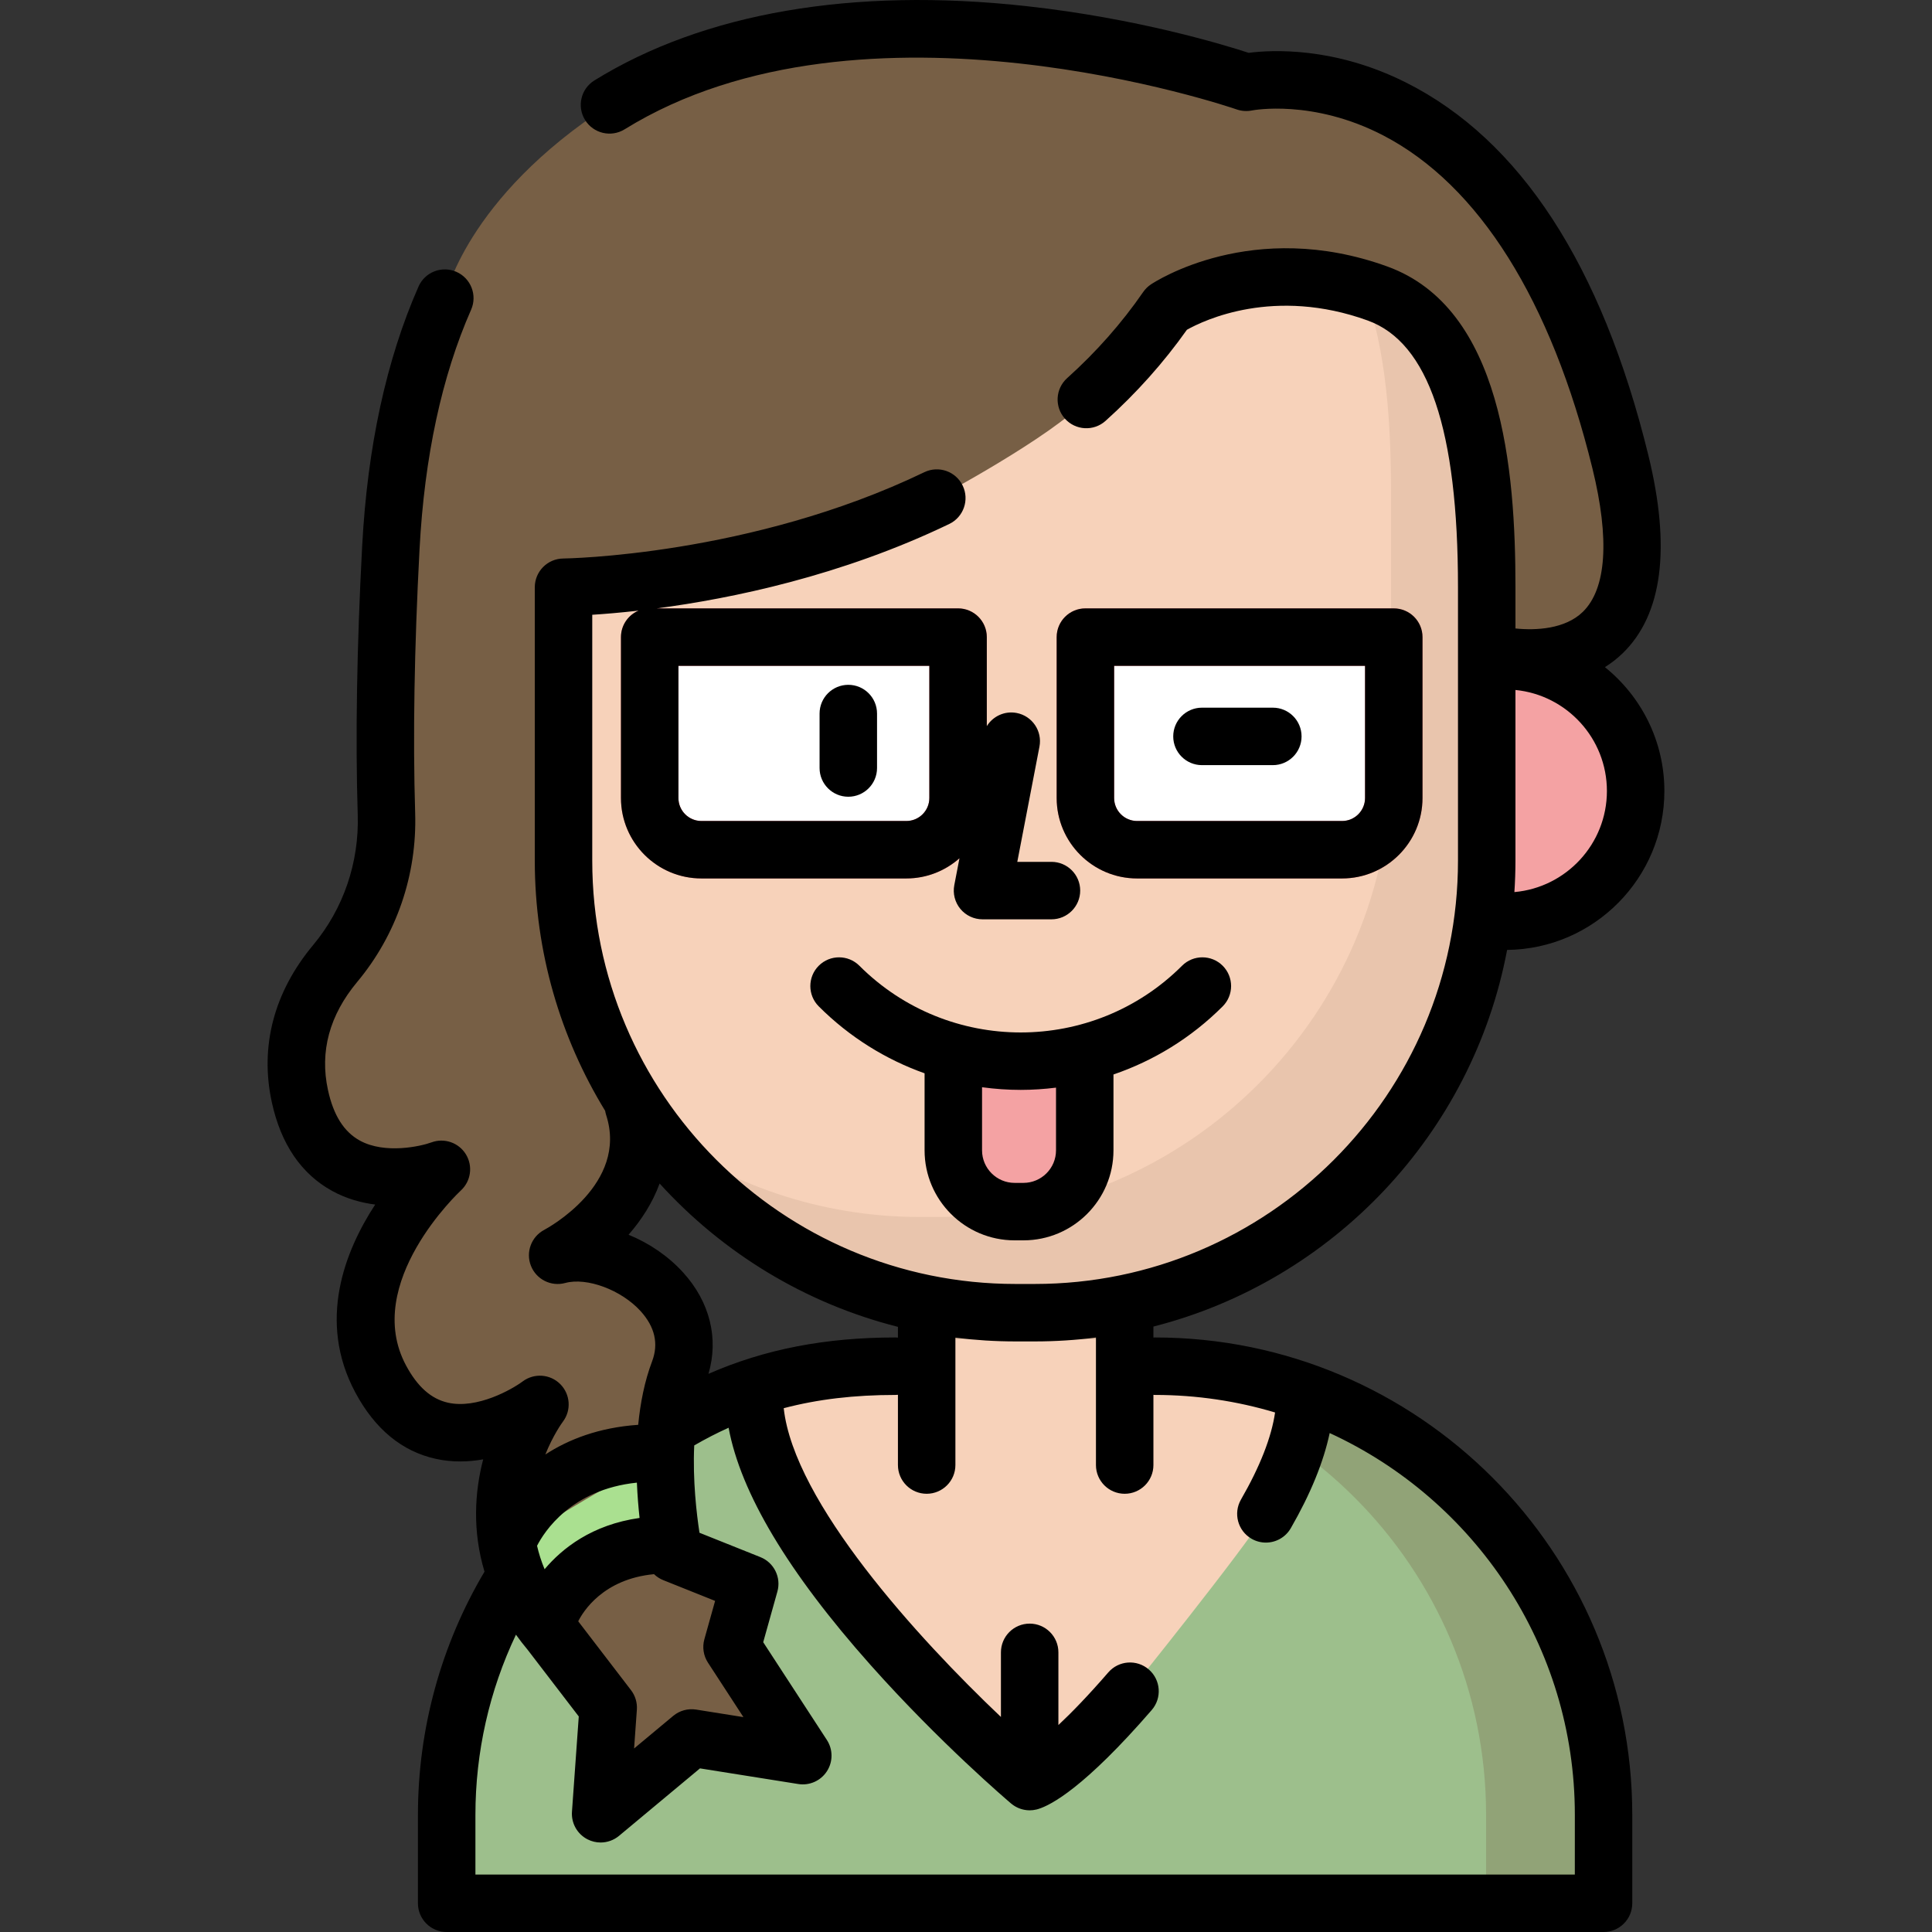 <?xml version="1.0" encoding="iso-8859-1"?>
<!-- Generator: Adobe Illustrator 19.0.0, SVG Export Plug-In . SVG Version: 6.00 Build 0)  -->
<svg xmlns="http://www.w3.org/2000/svg" xmlns:xlink="http://www.w3.org/1999/xlink" version="1.1" id="Layer_1" x="0px" y="0px" viewBox="0 0 511.998 511.998" style="enable-background:new 0 0 511.998 511.998;" xml:space="preserve">
<rect x="0" y="0" width="511.998" height="511.998" fill="#333333" stroke="none"/>
<path style="fill:#F4A2A3;" d="M389.778,252.89c21.313,0,38.591-18.297,38.591-40.869s-17.278-40.869-38.591-40.869H145.853  c-21.313,0-38.591,18.297-38.591,40.869s17.278,40.869,38.591,40.869H389.778z"/>
<path style="fill:#9DBF8C;" d="M237.262,362.056c-22.938,0-41.844,4.89-60.008,16.142l-41.221,40.369  c-11.196,18.132-17.657,39.498-17.657,62.374v0.236v23.21h306.581v-23.21v-0.236c0-65.659-53.227-118.885-118.885-118.885  L237.262,362.056L237.262,362.056z"/>
<path style="opacity:0.29;fill:#775F45;enable-background:new    ;" d="M305.395,362.056H274.94  c65.659,0,118.885,53.227,118.885,118.885v0.236v23.21h30.455v-23.21v-0.236C424.282,415.283,371.054,362.056,305.395,362.056z"/>
<g>
	<path style="fill:#F7D2BA;" d="M298.049,331.086v39.164c0,9.941-8.058,17.998-17.998,17.998h-16.48   c-9.941,0-17.998-8.058-17.998-17.998v-39.164H298.049z"/>
	<path style="fill:#F7D2BA;" d="M272.795,472.134c0,0,7.435-1.83,26.591-23.95c0,0,30.082-37.343,36.009-46.999   c6.568-10.701,10.38-21.659,10.38-31.225v-1.079c-12.438-4.415-25.825-6.826-39.776-6.826h-68.81   c-13.658,0-25.882,1.75-37.375,5.53v2.376C199.814,410.267,272.795,472.134,272.795,472.134z"/>
</g>
<g>
	<rect x="245.396" y="341.189" style="opacity:0.29;fill:#775F45;enable-background:new    ;" width="52.532" height="13.672"/>
	<path style="fill:#775F45;" d="M198.686,419.721l-20.092-8.037c0,0-6.027-28.798,1.339-48.22   c7.367-19.422-17.413-34.825-32.146-30.807c0,0,28.128-14.734,20.092-39.513l211.412-44.839   c-8.358-15.476-18.995-36.65-18.995-36.65l29.984-40.059l5.685,2.017l-1.079-0.539c0,0,50.447,14.105,34.516-50.758   C400.976,6.586,330.253,21.814,330.253,21.814s-102.265-36.954-168.731,5.98c-38.323,24.755-43.636,51.215-43.636,51.215   c-7.78,17.664-12.886,39.423-14.302,66.125c-1.489,28.082-1.762,51.332-1.167,70.577c0.446,14.418-4.329,28.53-13.572,39.605   c-6.808,8.157-12.66,20.02-9.371,35.149c6.697,30.807,37.504,19.422,37.504,19.422s-30.807,28.128-16.073,55.587   c14.734,27.459,42.192,6.697,42.192,6.697s-22.77,30.137,2.679,60.276l15.404,20.092l-2.009,28.128l24.11-20.092l29.468,4.688   l-18.752-28.798L198.686,419.721z"/>
</g>
<path style="fill:#F7D2BA;" d="M149.34,155.624c0,0,50.666-0.381,98.924-23.626c0,0,30.738-16.391,39.626-26.128  c7.081-7.758,15.035-15.024,21.331-24.161c0,0,23.393-15.682,55.854-3.924c25.992,9.416,28.921,49.825,28.921,77.839v72.46  c0,65.884-53.905,119.79-119.79,119.79h-5.076c-65.884,0-119.79-53.905-119.79-119.79L149.34,155.624"/>
<path style="opacity:0.11;fill:#775F45;enable-background:new    ;" d="M365.074,77.785c-1.239-0.449-2.459-0.845-3.67-1.215  c6.2,16.258,7.226,37.136,7.226,53.689v72.46c0,65.884-53.905,119.79-119.79,119.79h-5.076c-26.508,0-51.072-8.731-70.971-23.452  c21.868,29.56,56.961,48.818,96.337,48.818h5.076c65.884,0,119.79-53.905,119.79-119.79v-72.46  C393.995,127.611,391.066,87.201,365.074,77.785z"/>
<g>
	<path style="fill:#FFFFFF;" d="M240.192,225.184h-54.311c-7.569,0-13.705-6.136-13.705-13.705v-42.637h81.721v42.637   C253.897,219.048,247.761,225.184,240.192,225.184z"/>
	<path style="fill:#FFFFFF;" d="M355.658,225.184h-54.311c-7.569,0-13.705-6.136-13.705-13.705v-42.637h81.721v42.637   C369.363,219.048,363.227,225.184,355.658,225.184z"/>
</g>
<path style="fill:#F4A2A3;" d="M287.467,279.67v25.177c0,8.933-7.309,16.243-16.243,16.243h-2.345  c-8.933,0-16.243-7.309-16.243-16.243V279.67H287.467z"/>
<g>
	<path style="fill:#EA7177;" d="M240.193,232.798h-54.311c-11.756,0-21.319-9.563-21.319-21.319v-42.637   c0-4.205,3.409-7.614,7.614-7.614h81.721c4.205,0,7.614,3.409,7.614,7.614v42.637C261.512,223.234,251.948,232.798,240.193,232.798   z M179.791,176.456v35.023c0,3.359,2.732,6.091,6.091,6.091h54.311c3.359,0,6.091-2.732,6.091-6.091v-35.023H179.791z"/>
	<path style="fill:#EA7177;" d="M355.658,232.798h-54.311c-11.756,0-21.319-9.563-21.319-21.319v-42.637   c0-4.205,3.409-7.614,7.614-7.614h81.721c4.205,0,7.614,3.409,7.614,7.614v42.637C376.977,223.234,367.413,232.798,355.658,232.798   z M295.256,176.456v35.023c0,3.359,2.732,6.091,6.091,6.091h54.311c3.359,0,6.091-2.732,6.091-6.091v-35.023H295.256z"/>
</g>
<path style="fill:#AAE090;" d="M144.833,431.739c0.101,0.1,8.811-22.374,33.409-22.002c0,0-2.836-16.7-1.865-24.176  c0.162-1.248-41.758,24.134-41.758,24.134S136.221,423.126,144.833,431.739z"/>
<path d="M224.809,211.143c4.205,0,7.614-3.409,7.614-7.614v-14.431c0-4.205-3.409-7.614-7.614-7.614s-7.614,3.409-7.614,7.614  v14.431C217.195,207.734,220.604,211.143,224.809,211.143z"/>
<path d="M337.312,187.54h-18.781c-4.205,0-7.614,3.409-7.614,7.614s3.409,7.614,7.614,7.614h18.781c4.205,0,7.614-3.409,7.614-7.614  S341.518,187.54,337.312,187.54z"/>
<path d="M306.072,354.442c-0.138,0-0.273,0.013-0.409,0.02v-2.908c47.592-12.131,84.556-51.127,93.736-99.816  c23.022-0.245,41.677-19.039,41.677-42.118c0-13.254-6.158-25.092-15.757-32.82c1.634-1.027,3.214-2.235,4.698-3.673  c10.562-10.232,12.843-27.938,6.779-52.627c-12.344-50.259-33.948-83.446-64.211-98.638c-19.088-9.581-35.757-8.628-41.672-7.858  c-6.571-2.149-29.544-9.154-58.964-12.386c-45.895-5.043-85.466,1.77-114.434,19.703c-3.575,2.213-4.679,6.906-2.466,10.482  c2.212,3.574,6.904,4.68,10.482,2.466c63.339-39.211,161.22-5.614,162.197-5.272c1.295,0.456,2.737,0.541,4.082,0.27  c0.158-0.032,16.082-3.095,34.809,6.646c25.292,13.158,44.445,43.662,55.389,88.218c4.605,18.748,3.724,31.896-2.547,38.02  c-4.684,4.573-12.434,4.956-17.85,4.399v-10.925c0-31.21-3.519-73.977-33.942-84.998c-35.68-12.925-61.6,4.03-62.687,4.758  c-0.797,0.534-1.485,1.214-2.03,2.004c-5.667,8.223-12.445,15.9-20.149,22.817c-3.129,2.81-3.387,7.623-0.578,10.752  c2.809,3.129,7.623,3.389,10.752,0.578c8.168-7.336,15.416-15.452,21.562-24.145c4.562-2.555,23.154-11.425,47.942-2.447  c16.082,5.825,23.9,28.945,23.9,70.681v72.46c0,61.854-50.322,112.176-112.176,112.176h-5.076  c-61.854,0-112.176-50.322-112.176-112.176V162.92c3.228-0.205,7.383-0.544,12.274-1.1c-2.741,1.152-4.666,3.862-4.666,7.021v42.637  c0,11.756,9.563,21.319,21.319,21.319h54.311c5.398,0,10.317-2.032,14.077-5.351l-1.371,7.13c-0.428,2.23,0.16,4.536,1.607,6.287  c1.447,1.751,3.599,2.765,5.87,2.765h18.273c4.205,0,7.614-3.409,7.614-7.614c0-4.205-3.409-7.614-7.614-7.614h-9.055l5.874-30.539  c0.794-4.13-1.91-8.121-6.039-8.915c-3.197-0.612-6.304,0.874-7.916,3.49v-23.594c0-4.205-3.409-7.614-7.614-7.614h-79.839  c19.811-2.609,48.923-8.601,77.509-22.37c3.788-1.824,5.38-6.375,3.555-10.164c-1.824-3.789-6.374-5.381-10.164-3.555  c-46.052,22.182-95.19,22.868-95.681,22.872c-0.11,0.001-0.216,0.013-0.325,0.019c-0.142,0.007-0.285,0.01-0.425,0.024  c-0.119,0.012-0.235,0.036-0.351,0.054c-0.134,0.02-0.27,0.037-0.402,0.065c-0.122,0.025-0.24,0.061-0.358,0.092  c-0.123,0.032-0.248,0.06-0.369,0.098s-0.238,0.086-0.355,0.13c-0.114,0.043-0.23,0.08-0.342,0.128  c-0.118,0.051-0.229,0.11-0.344,0.165c-0.107,0.052-0.216,0.1-0.32,0.157c-0.112,0.061-0.217,0.131-0.325,0.198  c-0.1,0.062-0.204,0.12-0.301,0.186c-0.105,0.071-0.202,0.15-0.304,0.226c-0.093,0.071-0.191,0.138-0.281,0.213  c-0.096,0.08-0.187,0.169-0.279,0.254c-0.086,0.079-0.177,0.156-0.26,0.24c-0.087,0.087-0.166,0.183-0.249,0.274  c-0.08,0.089-0.164,0.176-0.241,0.269c-0.077,0.093-0.145,0.194-0.218,0.291c-0.073,0.098-0.149,0.194-0.218,0.296  c-0.067,0.101-0.126,0.206-0.188,0.31c-0.064,0.107-0.132,0.21-0.191,0.319c-0.058,0.109-0.108,0.222-0.16,0.334  c-0.053,0.111-0.11,0.219-0.157,0.332c-0.049,0.117-0.088,0.239-0.131,0.358c-0.041,0.114-0.086,0.225-0.122,0.342  c-0.039,0.126-0.066,0.256-0.098,0.384c-0.028,0.116-0.063,0.228-0.086,0.345c-0.026,0.133-0.043,0.27-0.062,0.406  c-0.017,0.117-0.04,0.231-0.051,0.35c-0.013,0.139-0.015,0.281-0.021,0.421c-0.005,0.111-0.016,0.219-0.016,0.33v72.46  c0,24.269,6.824,46.973,18.649,66.299c0.062,0.371,0.142,0.741,0.261,1.11c5.931,18.286-15.49,29.945-16.383,30.421  c-3.443,1.803-4.975,5.911-3.553,9.528c1.422,3.617,5.338,5.581,9.09,4.561c5.737-1.566,14.883,1.848,19.971,7.45  c3.792,4.176,4.819,8.654,3.053,13.311c-1.997,5.265-3.122,11.063-3.683,16.827c-10.451,0.715-18.503,3.889-24.606,7.863  c2.051-5.109,4.386-8.342,4.647-8.695c2.284-3.023,1.986-7.254-0.683-9.944c-2.667-2.688-6.92-2.998-9.96-0.737  c-2.896,2.154-12.097,7.368-19.786,5.653c-4.463-0.995-8.104-4.22-11.129-9.859c-11.722-21.846,14.246-46.132,14.499-46.365  c2.689-2.456,3.263-6.472,1.369-9.582c-1.894-3.11-5.724-4.444-9.143-3.182c-2.805,1.036-12.308,3.175-18.956-0.469  c-4.239-2.324-7.01-6.716-8.47-13.429c-2.213-10.18,0.403-19.82,7.776-28.653c10.396-12.456,15.843-28.337,15.337-44.718  c-0.623-20.151-0.232-43.681,1.16-69.938c1.296-24.467,5.895-45.817,13.665-63.458c1.694-3.849-0.051-8.342-3.898-10.037  c-3.851-1.694-8.342,0.051-10.037,3.898c-8.516,19.334-13.541,42.478-14.936,68.79c-1.416,26.681-1.811,50.641-1.175,71.215  c0.391,12.65-3.802,24.899-11.806,34.49c-10.39,12.448-14.182,26.849-10.966,41.645c2.417,11.12,7.811,19.042,16.031,23.547  c3.718,2.036,7.622,3.113,11.37,3.591c-8.086,12.376-15.397,30.921-5.238,49.854c5.195,9.681,12.376,15.585,21.345,17.547  c4.316,0.945,8.575,0.822,12.513,0.124c-2.28,8.723-2.871,19.05,0.351,29.759c-11.538,19.458-17.643,41.681-17.643,64.438v23.445  c0,4.205,3.409,7.614,7.614,7.614h306.581c4.205,0,7.614-3.409,7.614-7.614v-23.445C432.571,411.19,375.825,354.442,306.072,354.442  z M401.33,236.41c0.179-2.753,0.279-5.529,0.279-8.326V182.85c13.588,1.342,24.238,12.834,24.238,26.769  C425.848,223.65,415.051,235.199,401.33,236.41z M179.791,176.456h66.493v35.023c0,3.359-2.732,6.091-6.091,6.091h-54.311  c-3.359,0-6.091-2.732-6.091-6.091V176.456z M166.574,327.216c3.378-3.868,6.35-8.429,8.233-13.576  c16.611,18.296,38.461,31.752,63.153,37.985v2.853c-0.229-0.021-0.461-0.036-0.696-0.036c-18.508,0-34.59,3.099-49.515,9.639  c2.764-9.372,0.38-19.054-6.713-26.864C177.059,332.839,171.981,329.418,166.574,327.216z M187.617,440.618l9.396,14.431  l-12.535-1.994c-2.168-0.344-4.382,0.264-6.07,1.67l-10.367,8.639l0.735-10.285c0.132-1.857-0.419-3.697-1.552-5.174l-13.989-18.248  c1.269-2.54,6.564-11.2,20.088-12.489c0.696,0.67,1.52,1.214,2.444,1.584l13.744,5.498l-2.845,10.16  C186.074,436.52,186.422,438.783,187.617,440.618z M168.781,392.912c0.144,3.411,0.409,6.578,0.712,9.358  c-12.615,1.779-20.526,8.072-25.169,13.588c-0.883-2.105-1.532-4.178-2-6.21C144.185,406.004,151.316,394.722,168.781,392.912z   M417.344,496.773H125.991v-15.832c0-16.612,3.692-32.898,10.741-47.735c0.961,1.341,1.99,2.679,3.108,4.011l13.539,17.66  l-1.803,25.246c-0.217,3.046,1.405,5.926,4.122,7.317c1.098,0.562,2.288,0.839,3.472,0.839c1.746,0,3.478-0.6,4.876-1.764  l21.455-17.878l26.053,4.145c2.968,0.476,5.944-0.85,7.582-3.374s1.636-5.777-0.006-8.3l-16.872-25.909l3.759-13.424  c1.049-3.745-0.893-7.678-4.504-9.122l-16.145-6.458c-0.758-4.949-1.821-13.916-1.392-23.142c3.005-1.744,6.036-3.3,9.112-4.688  c3.186,17.255,15.788,38.345,37.601,62.859c18.39,20.668,36.493,36.073,37.256,36.719c0.013,0.011,0.028,0.021,0.042,0.033  c0.076,0.064,0.157,0.122,0.237,0.183c0.107,0.082,0.212,0.165,0.323,0.241c0.091,0.063,0.186,0.12,0.279,0.179  c0.104,0.065,0.206,0.13,0.312,0.19c0.104,0.058,0.21,0.112,0.317,0.165c0.102,0.051,0.203,0.102,0.307,0.147  c0.113,0.051,0.226,0.096,0.342,0.142c0.104,0.041,0.207,0.078,0.313,0.115c0.117,0.04,0.234,0.077,0.352,0.112  c0.113,0.032,0.225,0.06,0.34,0.087c0.114,0.026,0.227,0.054,0.342,0.076c0.136,0.025,0.272,0.044,0.409,0.063  c0.096,0.013,0.193,0.029,0.29,0.039c0.238,0.022,0.477,0.037,0.717,0.037c0.001,0,0.002,0,0.003,0l0,0l0,0c0.001,0,0.002,0,0.003,0  c0.289,0,0.575-0.019,0.855-0.052c0.074-0.008,0.147-0.023,0.22-0.034c0.216-0.03,0.429-0.068,0.64-0.117  c0.033-0.008,0.068-0.01,0.103-0.018c0.122-0.03,0.258-0.068,0.401-0.111c0.025-0.008,0.051-0.015,0.076-0.023  c3.356-1.026,12.241-5.662,30.05-26.225c2.753-3.178,2.408-7.987-0.771-10.74c-3.181-2.753-7.988-2.408-10.74,0.771  c-5.414,6.251-9.786,10.734-13.223,13.949v-19.263c0-4.205-3.409-7.614-7.614-7.614c-4.205,0-7.614,3.409-7.614,7.614v17.122  c-22.093-20.954-54.842-56.929-57.564-81.826c9.048-2.384,18.737-3.513,29.573-3.513c0.236,0,0.467-0.014,0.696-0.036v18.613  c0,4.205,3.409,7.614,7.614,7.614c4.205,0,7.614-3.409,7.614-7.614v-33.755c5.224,0.655,10.545,0.996,15.943,0.996h5.076  c5.497,0,10.914-0.35,16.229-1.029v33.789c0,4.205,3.409,7.614,7.614,7.614c4.205,0,7.614-3.409,7.614-7.614v-18.599  c0.136,0.007,0.271,0.02,0.409,0.02c11.058,0,21.742,1.629,31.832,4.647c-0.956,6.571-3.983,14.306-9.032,23.067  c-2.099,3.643-0.849,8.299,2.795,10.398c1.198,0.69,2.504,1.018,3.795,1.018c2.633,0,5.195-1.368,6.604-3.813  c5.235-9.083,8.681-17.523,10.307-25.216c38.305,17.6,64.972,56.328,64.972,101.171L417.344,496.773L417.344,496.773z"/>
<path d="M376.977,211.48v-42.637c0-4.205-3.409-7.614-7.614-7.614h-81.721c-4.205,0-7.614,3.409-7.614,7.614v42.637  c0,11.756,9.563,21.319,21.319,21.319h54.311C367.413,232.798,376.977,223.234,376.977,211.48z M295.256,211.48v-35.023h66.493  v35.023c0,3.359-2.732,6.091-6.091,6.091h-54.311C297.988,217.571,295.256,214.838,295.256,211.48z"/>
<path d="M268.88,328.703h2.345c13.155,0,23.856-10.702,23.856-23.856v-20.1c10.581-3.615,20.518-9.625,28.942-18.05  c2.973-2.973,2.973-7.794,0-10.767c-2.973-2.973-7.794-2.973-10.767,0c-23.576,23.577-61.935,23.576-85.512,0  c-2.973-2.973-7.794-2.973-10.767,0c-2.973,2.973-2.973,7.794,0,10.767c8.187,8.187,17.801,14.094,28.046,17.738v20.412  C245.023,318.001,255.725,328.703,268.88,328.703z M279.854,288.235v16.612c0,4.758-3.871,8.629-8.629,8.629h-2.345  c-4.758,0-8.629-3.871-8.629-8.629v-16.72c3.4,0.461,6.824,0.703,10.249,0.703C273.625,288.83,276.748,288.618,279.854,288.235z"/>
<g>
</g>
<g>
</g>
<g>
</g>
<g>
</g>
<g>
</g>
<g>
</g>
<g>
</g>
<g>
</g>
<g>
</g>
<g>
</g>
<g>
</g>
<g>
</g>
<g>
</g>
<g>
</g>
<g>
</g>
</svg>
